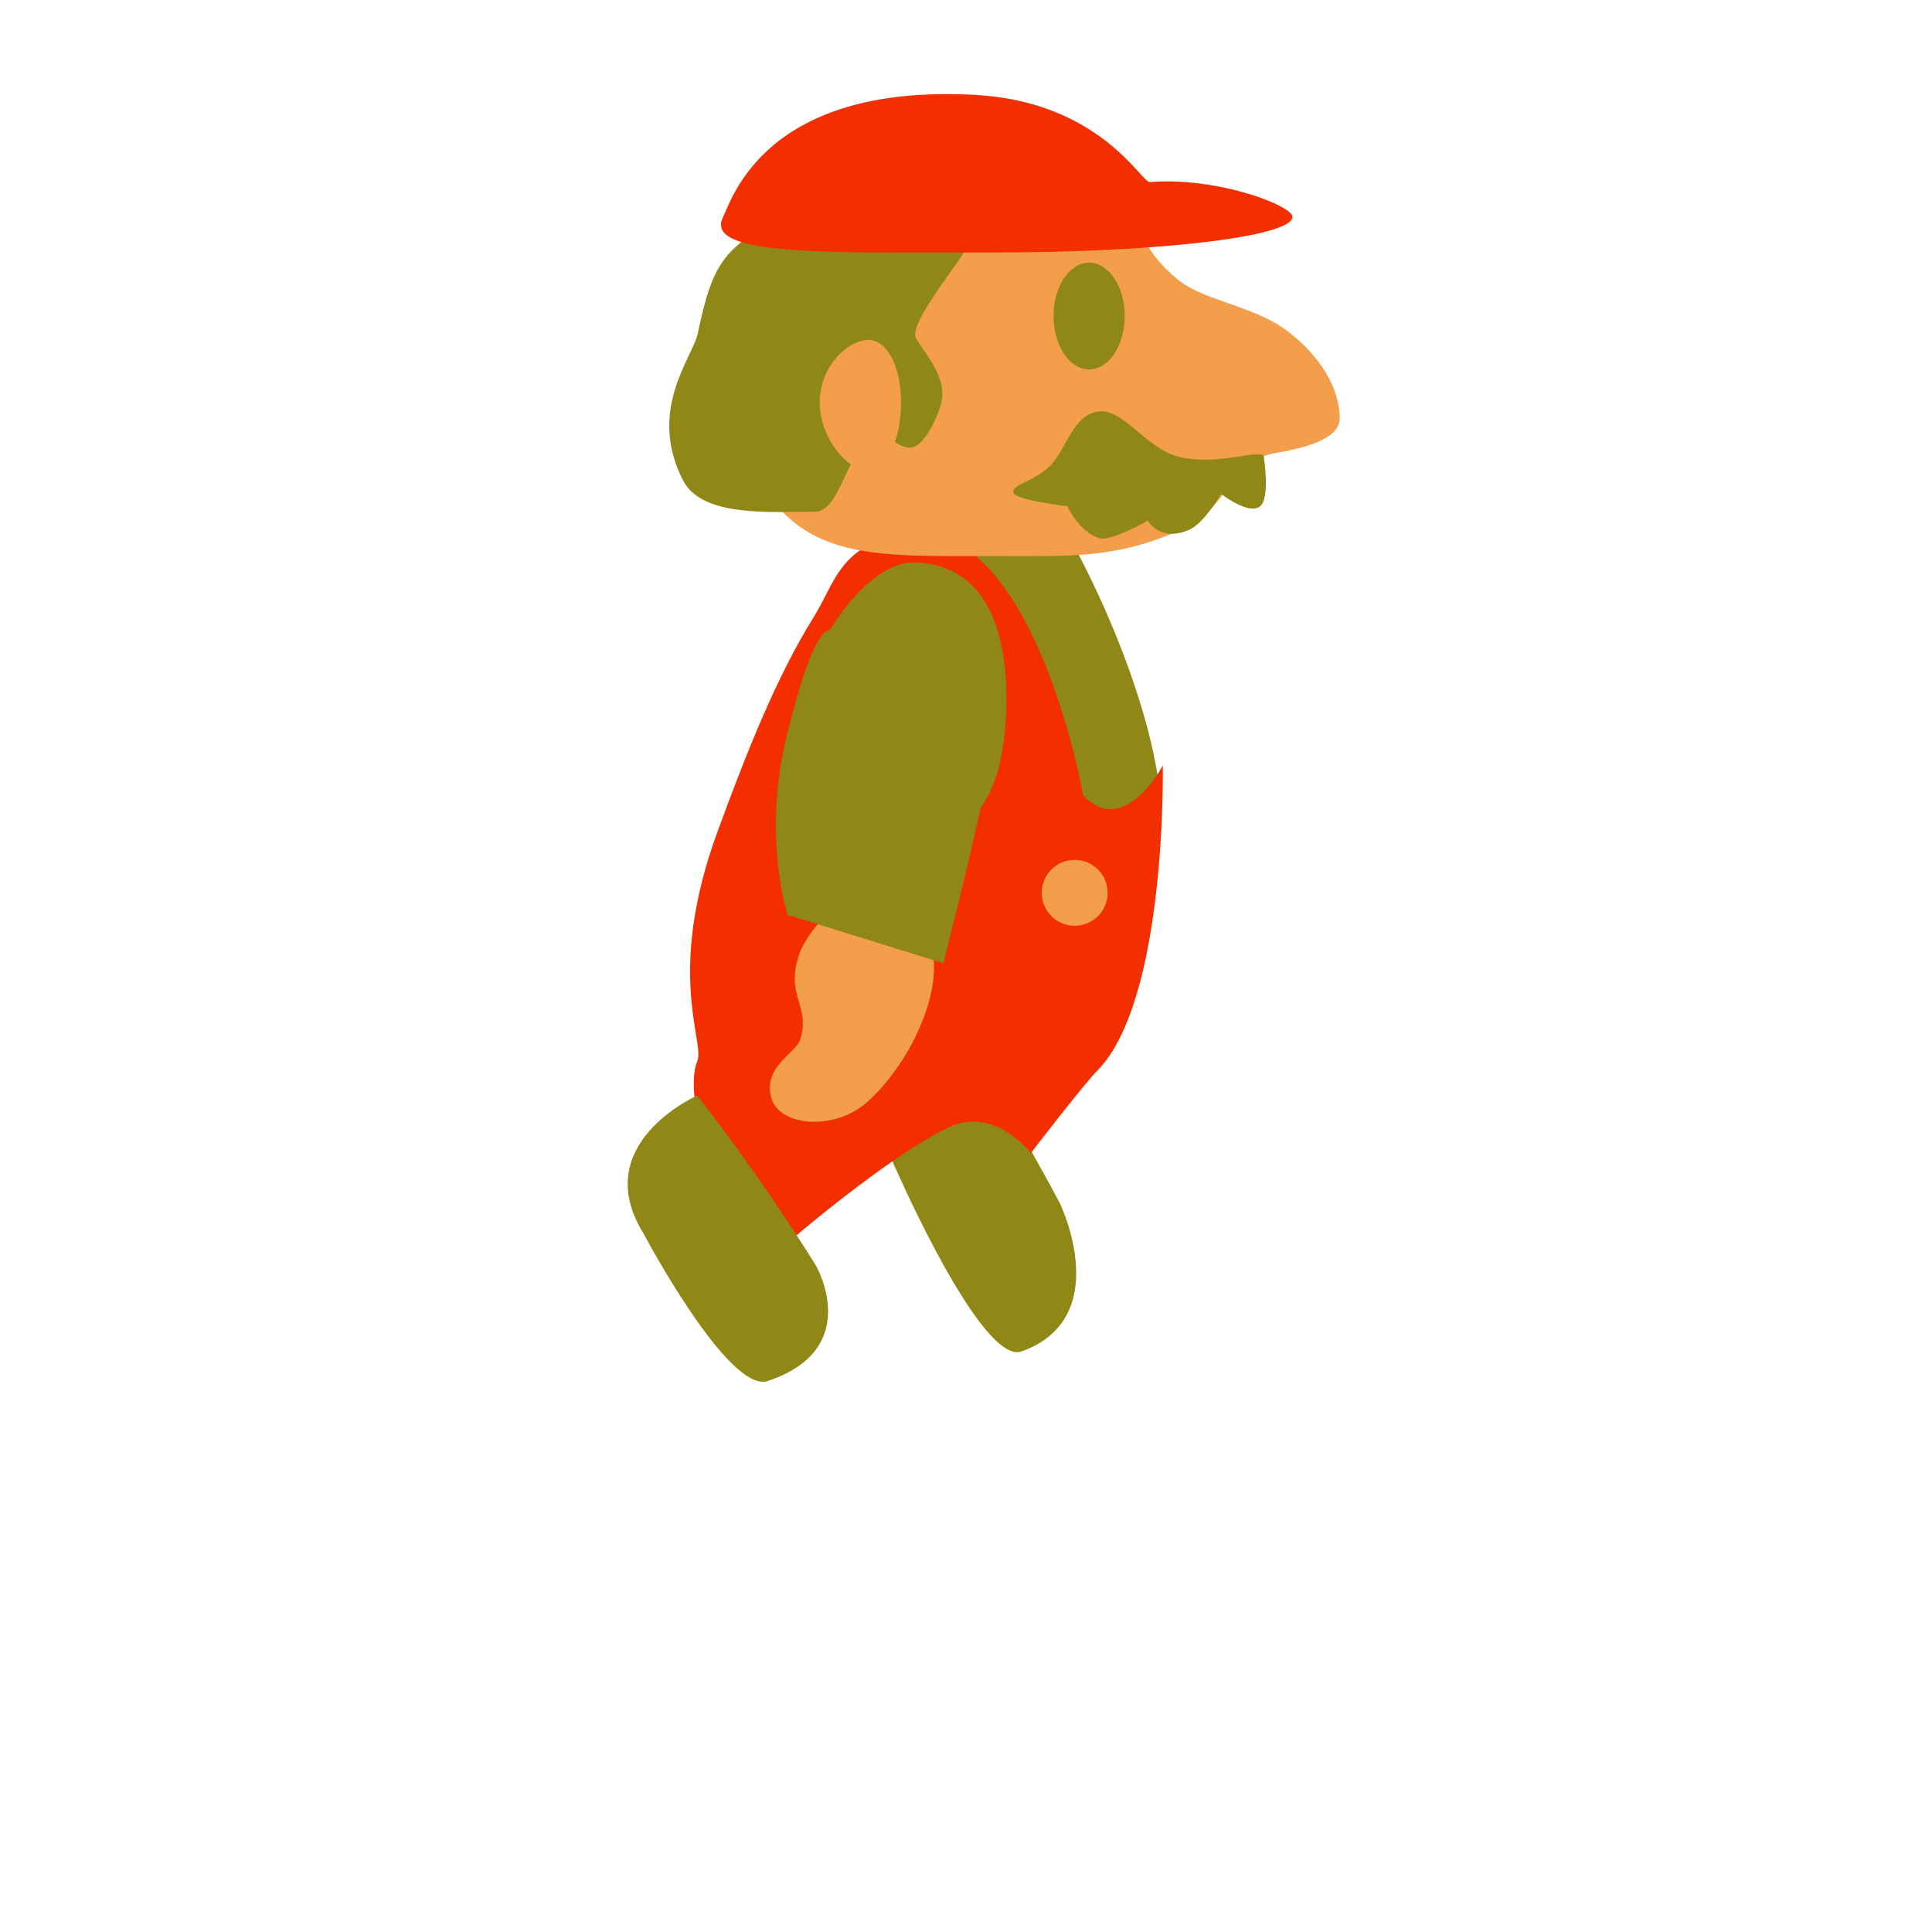 <svg version="1.1" xmlns="http://www.w3.org/2000/svg" xmlns:xlink="http://www.w3.org/1999/xlink" width="109.333" height="109.333" viewBox="0,0,109.333,109.333"><g transform="translate(-185.334,-125.334)"><g data-paper-data="{&quot;isPaintingLayer&quot;:true}" fill-rule="nonzero" stroke-width="0" stroke-linecap="butt" stroke-linejoin="miter" stroke-miterlimit="10" stroke-dasharray="" stroke-dashoffset="0" style="mix-blend-mode: normal"><path d="M185.334,234.667v-109.333h109.333v109.333z" fill="none" stroke="none"/><path d="M236.099,191.63c-2.098,-3.97 3.658,-7.911 3.658,-7.911c0,0 3.431,5.692 5.53,9.662c0.17,0.322 3.054,6.565 -2.144,8.432c-2.235,0.803 -7.044,-10.182 -7.044,-10.182z" data-paper-data="{&quot;index&quot;:null}" fill="#908816" stroke="none"/><path d="M245.693,155.474c2.505,4.376 5.746,12.313 5.33,17.11c-0.445,5.134 -1.822,9.5 -6.876,11.391c-18.99,7.105 -17.867,-0.251 -18.349,-8.639c-0.171,-2.979 2.96,-7.85 3.717,-9.96c1.455,-4.058 4.938,-8.612 4.938,-8.612z" data-paper-data="{&quot;index&quot;:null}" fill="#908816" stroke="none"/><path d="M246.634,170.339c2.32,2.475 4.503,-1.686 4.503,-1.686c0,0 0.251,13.27 -3.718,17.283c-0.796,0.805 -3.752,4.66 -3.752,4.66c0,0 -2.055,-2.711 -4.658,-1.457c-3.521,1.697 -9.07,6.5 -9.07,6.5l-5.185,-7.392c0,0 -0.379,-1.845 0.038,-2.857c0.456,-1.107 -1.817,-4.901 1.148,-12.998c1.685,-4.599 3.368,-8.811 5.44,-12.134c1.069,-1.715 1.331,-3.375 3.664,-4.346c8.427,-3.509 11.59,14.428 11.59,14.428z" data-paper-data="{&quot;index&quot;:null}" fill="#f32f00" stroke="none"/><path d="M221.749,195.138c-3.149,-5.092 3.047,-7.808 3.047,-7.808c0,0 3.566,4.537 6.715,9.629c0,0 2.737,4.707 -2.731,6.526c-2.221,0.739 -7.031,-8.347 -7.031,-8.347z" data-paper-data="{&quot;index&quot;:null}" fill="#908816" stroke="none"/><path d="M230.608,166.608c0,-4.529 3.805,-9.442 6.336,-9.442c3.774,0 5.342,3.174 5.342,7.703c0,4.529 -1.32,7.952 -5.094,7.952c-3.774,0 -6.585,-1.683 -6.585,-6.212z" fill="#908816" stroke="#000000"/><path d="M227.938,145.271c0,-6.37 5.297,-10.106 14.304,-9.807c8.672,0.288 6.153,2.793 9.761,5.704c1.476,1.191 4.262,1.474 6.12,2.851c1.858,1.377 3.026,3.248 3.026,4.992c0,1.232 -2.184,1.704 -3.639,1.961c-2.575,0.456 -2.705,3.121 -5.077,4.221c-3.861,1.791 -6.502,1.611 -10.766,1.611c-6.467,0 -10.33,0.218 -12.97,-3.638c-1.039,-1.517 -0.759,-6.097 -0.759,-7.895z" data-paper-data="{&quot;index&quot;:null}" fill="#f29e4a" stroke="none"/><path d="M242.676,153.191c-0.054,-0.5 1.252,-0.579 2.18,-1.601c0.842,-0.927 1.229,-2.818 2.68,-2.975c1.37,-0.149 2.658,2.082 4.454,2.557c2.201,0.583 4.809,-0.509 4.866,0.016c0.012,0.114 0.358,2.331 -0.211,2.797c-0.64,0.524 -2.205,-0.702 -2.205,-0.702c0,0 -0.944,1.62 -1.748,2.001c-1.665,0.789 -2.411,-0.484 -2.411,-0.484c0,0 -2.062,1.177 -2.712,0.994c-1.166,-0.33 -1.837,-1.816 -1.837,-1.816c0,0 -3.007,-0.343 -3.056,-0.786z" data-paper-data="{&quot;index&quot;:null}" fill="#908816" stroke="none"/><path d="M230.282,137.32c3.994,-1.89 9.253,-3.121 10.9,-0.84c0.903,1.25 -4.708,6.886 -3.995,8.032c0.69,1.109 1.83,2.318 1.365,3.807c-0.194,0.623 -0.865,2.217 -1.636,2.338c-0.81,0.128 -1.732,-1.221 -2.33,-0.669c-1.445,1.337 -1.765,4.305 -3.153,4.305c-2.466,0 -6.355,0.322 -7.433,-1.753c-2.07,-3.987 0.538,-6.998 0.816,-8.316c0.863,-4.101 1.472,-5.015 5.466,-6.905z" data-paper-data="{&quot;index&quot;:null}" fill="#908816" stroke="none"/><path d="M231.726,148.109c0,-2.145 1.695,-3.541 2.728,-3.541c1.033,0 1.87,1.396 1.87,3.541c0,2.145 -0.837,3.884 -1.87,3.884c-1.033,0 -2.728,-1.739 -2.728,-3.884z" data-paper-data="{&quot;index&quot;:null}" fill="#f29e4a" stroke="none"/><path d="M246.968,140.197c1.112,0 2.014,1.352 2.014,3.021c0,1.668 -0.902,3.021 -2.014,3.021c-1.112,0 -2.014,-1.352 -2.014,-3.021c0,-1.668 0.902,-3.021 2.014,-3.021z" data-paper-data="{&quot;index&quot;:null}" fill="#908816" stroke="none"/><path d="M226.254,137.608c0.504,-0.991 2.37,-7.544 14.241,-6.905c7.107,0.383 9.425,4.975 9.911,4.936c3.808,-0.308 8.07,1.328 8.07,1.969c0,1.112 -7.535,2.014 -16.83,2.014c-9.295,0 -16.542,0.249 -15.391,-2.014z" data-paper-data="{&quot;index&quot;:null}" fill="#f32f00" stroke="none"/><path d="M244.287,175.859c0,-1.029 0.834,-1.864 1.864,-1.864c1.029,0 1.864,0.834 1.864,1.864c0,1.029 -0.834,1.864 -1.864,1.864c-1.029,0 -1.864,-0.834 -1.864,-1.864z" fill="#f29e4a" stroke="#f29e4a"/><g stroke="none"><path d="M236.623,177.594c3.012,0.714 1.35,6.8 -2.127,10.029c-1.902,1.766 -5.088,1.461 -5.518,-0.176c-0.466,-1.774 1.4,-2.499 1.645,-3.297c0.616,-2.01 -0.964,-2.429 0.018,-5.034c1.449,-2.805 2.387,-2.375 5.983,-1.522z" data-paper-data="{&quot;index&quot;:null}" fill="#f29e4a"/><path d="M238.724,179.846l-8.821,-2.743c0,0 -1.432,-4.418 -0.074,-10.014c2.026,-8.349 2.898,-5.734 2.898,-5.734l8.896,6.464c0,0 -0.895,3.629 -1.244,5.222c-0.375,1.712 -1.656,6.805 -1.656,6.805z" data-paper-data="{&quot;index&quot;:null}" fill="#908816"/></g></g></g></svg>